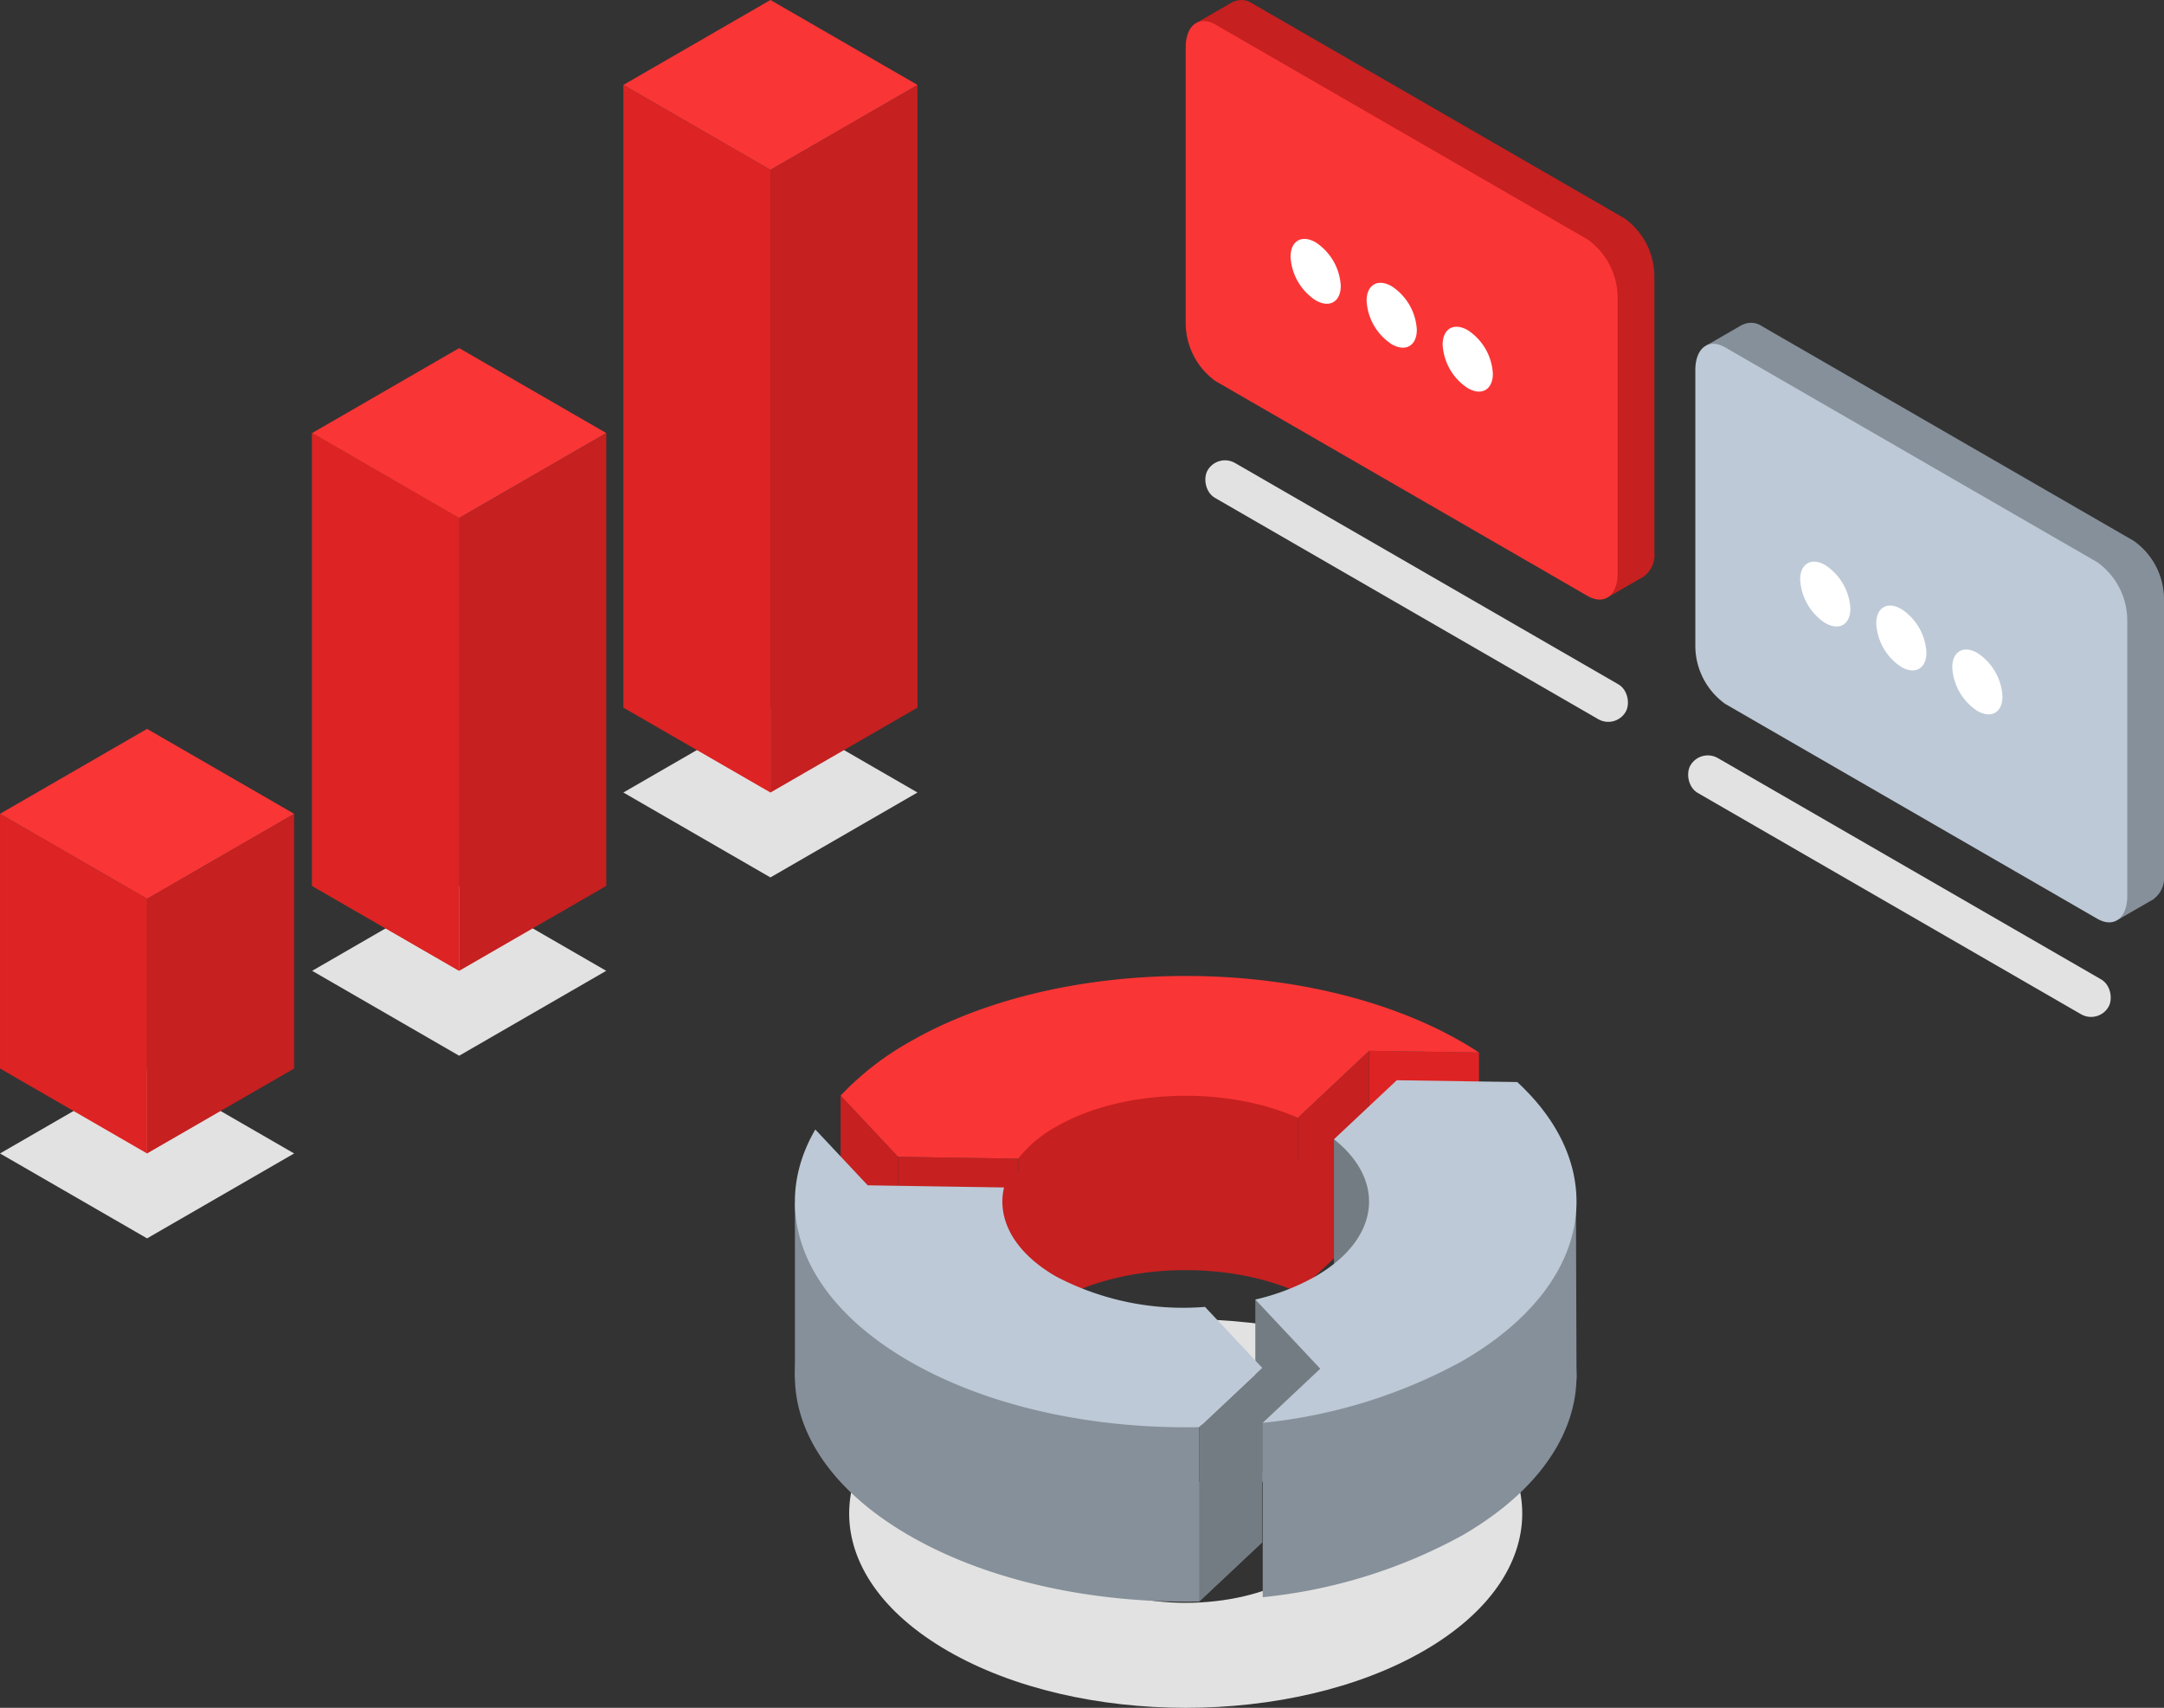 <svg xmlns="http://www.w3.org/2000/svg" width="161.357" height="127.329" viewBox="0 0 161.357 127.329"><rect x="0" y="0" width="161.357" height="127.329" fill="#333333" stroke="none"/><defs><style>.a{fill:#e2e2e2;}.b{fill:#c13d1a;}.c{fill:#c62020;}.d{fill:#dd2323;}.e{fill:#fa3535;}.f{fill:#737b83;}.g{fill:#86909a;}.h{fill:#bdc9d6;}.i{fill:#fff;}</style></defs><g transform="translate(-119.354 -404.882)"><g transform="translate(-319.402 157.407)"><path class="a" d="M438.757,350.611l10.965-6.331,10.965,6.331-10.965,6.331Z" transform="translate(0 -17.138)"/><path class="a" d="M467.039,334.064,478,327.733l10.965,6.331L478,340.395Z" transform="translate(-5.007 -14.208)"/><path class="a" d="M495.236,317.911,506.2,311.58l10.965,6.331L506.2,324.242Z" transform="translate(-9.999 -11.349)"/><g transform="translate(438.757 247.475)"><g transform="translate(23.275 32.286)"><path class="b" d="M478,326.8V293.037l-10.965-6.331V320.47Z" transform="translate(-467.039 -286.706)"/><path class="c" d="M480.363,293.037l10.965-6.331V320.47L480.363,326.8Z" transform="translate(-469.398 -286.706)"/><path class="d" d="M478,326.8V293.037l-10.965-6.331V320.47Z" transform="translate(-467.039 -286.706)"/></g><g transform="translate(0 54.344)"><path class="d" d="M449.722,346.526V327.533L438.757,321.2v18.992Z" transform="translate(-438.757 -314.872)"/><path class="c" d="M452.081,327.533l10.965-6.331v18.992l-10.965,6.331Z" transform="translate(-441.116 -314.872)"/><path class="e" d="M438.757,319.841l10.965-6.331,10.965,6.331-10.965,6.331Z" transform="translate(-438.757 -313.51)"/></g><g transform="translate(46.481)"><path class="d" d="M506.2,307.924V261.5l-10.965-6.331v46.426Z" transform="translate(-495.236 -248.837)"/><path class="c" d="M508.56,261.5l10.965-6.331v46.426l-10.965,6.331Z" transform="translate(-497.595 -248.837)"/><path class="e" d="M495.236,253.806l10.965-6.331,10.965,6.331L506.2,260.137Z" transform="translate(-495.236 -247.475)"/></g><path class="e" d="M467.039,285.344,478,279.013l10.965,6.331L478,291.675Z" transform="translate(-443.764 -253.059)"/></g></g><g transform="translate(-229.616 302.243)"><g transform="translate(149 -16)"><path class="a" d="M306.125,221.236c-9.8-5.658-25.689-5.658-35.488,0s-9.8,14.831,0,20.489,25.689,5.658,35.489,0S315.925,226.894,306.125,221.236Zm-9.587,14.954c-4.505,2.6-11.808,2.6-16.313,0s-4.505-6.818,0-9.419,11.808-2.6,16.313,0S301.042,233.589,296.538,236.19Z"/><path class="c" d="M266.935,217.884l8.952.139a9.516,9.516,0,0,1,2.827-2.377c4.922-2.842,12.663-3.061,18.025-.663l5.32-5,8.19.127c-.4-.265-.82-.525-1.259-.779-11.382-6.571-29.836-6.572-41.218,0a21.621,21.621,0,0,0-5.121,3.99Z"/><path class="d" d="M310.249,197.109v13l-8.19-.128v-13Z"/><path class="c" d="M296.739,201.984v13l5.319-5v-13Z"/><path class="c" d="M275.887,205.024v13l11.775-9.6,9.077,6.556v-13l-8.358-4.055s-11.506,3.523-12.1,3.672S275.887,205.024,275.887,205.024Z"/><path class="c" d="M266.935,204.885v13l8.951.14v-13Z"/><path class="c" d="M262.651,200.32v13l4.285,4.565v-13Z"/><path class="e" d="M266.935,204.885l8.952.139a9.516,9.516,0,0,1,2.827-2.377c4.922-2.842,12.663-3.061,18.025-.663l5.32-5,8.19.127c-.4-.264-.82-.526-1.259-.779-11.382-6.571-29.836-6.572-41.218,0a21.621,21.621,0,0,0-5.121,3.99Z"/><path class="f" d="M299.436,203.583v11.95l7.748-1.857s-.455-6.992-.62-7.179S299.436,203.583,299.436,203.583Z"/><path class="f" d="M293.572,215.533v13l.837.892,5.463-3.15s-.848-9.923-.947-10.122A51.729,51.729,0,0,0,293.572,215.533Z"/><path class="g" d="M304.12,212.177l-4.684,4.4c3.9,3.087,3.44,7.44-1.387,10.227a16.657,16.657,0,0,1-4.477,1.723l4.842,5.158-4.291,4.035a38.983,38.983,0,0,0,14.868-4.6c9.784-5.649,11.149-14.313,4.11-20.809Z"/><path class="g" d="M294.124,224.726v13l10.623-4.1,12.776-12.189-.047-13.8-13.517,10.714Z"/><path class="h" d="M304.12,199.178l-4.684,4.4c3.9,3.087,3.44,7.44-1.387,10.227a16.657,16.657,0,0,1-4.477,1.723l4.842,5.158-4.291,4.035a38.982,38.982,0,0,0,14.868-4.6c9.784-5.649,11.149-14.313,4.11-20.809Z"/><path class="g" d="M294.089,233.623l-4.268-4.547a20.406,20.406,0,0,1-11.107-2.267c-3.136-1.811-4.428-4.282-3.88-6.638l-10.162-.159-3.908-4.163c-3.418,5.866-1.086,12.6,7.009,17.277,5.947,3.434,13.826,5.07,21.618,4.915Z"/><path class="g" d="M289.391,225.042v13l-30.148-16.707V208.329l4.4,1.78Z"/><path class="f" d="M294.089,220.624v13l-4.7,4.418v-13Z"/><path class="h" d="M294.089,220.623l-4.268-4.546a20.406,20.406,0,0,1-11.107-2.267c-3.136-1.811-4.428-4.282-3.88-6.638l-10.162-.159-3.908-4.163c-3.418,5.866-1.086,12.6,7.009,17.277,5.947,3.434,13.826,5.07,21.618,4.915Z"/></g></g><g transform="translate(30.964 21.657)"><g transform="translate(176.801 383.225)"><g transform="translate(0 0)"><path class="c" d="M525.875,175.827,498.133,159.81a1.423,1.423,0,0,0-1.434-.115l0-.018-2.691,1.555s1.192.434,1.891.69v20.2a5.346,5.346,0,0,0,2.232,4.265L524.65,201.7v2.371l2.718-1.565-.015-.006a1.977,1.977,0,0,0,.754-1.779V180.092A5.345,5.345,0,0,0,525.875,175.827Z" transform="translate(-493.161 -159.55)"/><path class="e" d="M522.825,204.559l-27.742-16.017a5.344,5.344,0,0,1-2.232-4.265V163.649c0-1.644,1-2.4,2.232-1.687l27.742,16.017a5.346,5.346,0,0,1,2.232,4.265v20.628C525.058,204.516,524.058,205.271,522.825,204.559Z" transform="translate(-492.851 -160.123)"/></g><g transform="translate(7.818 17.813)"><path class="i" d="M507.262,187.354c0,1.194-.838,1.678-1.872,1.081a4.138,4.138,0,0,1-1.872-3.242c0-1.194.838-1.678,1.872-1.08A4.138,4.138,0,0,1,507.262,187.354Z" transform="translate(-503.518 -183.857)"/><path class="i" d="M515,191.822c0,1.193-.838,1.678-1.872,1.08a4.136,4.136,0,0,1-1.872-3.242c0-1.193.838-1.678,1.872-1.08A4.136,4.136,0,0,1,515,191.822Z" transform="translate(-505.585 -185.05)"/><path class="i" d="M522.737,196.289c0,1.194-.838,1.678-1.872,1.08a4.137,4.137,0,0,1-1.872-3.241c0-1.194.839-1.678,1.872-1.081A4.138,4.138,0,0,1,522.737,196.289Z" transform="translate(-507.652 -186.243)"/></g></g><g transform="translate(214.801 407.288)"><g transform="translate(0 0)"><path class="g" d="M504.333,140.436,476.59,124.419a1.423,1.423,0,0,0-1.434-.115l0-.018-2.691,1.554,1.891.691v20.2A5.348,5.348,0,0,0,476.59,151l26.517,15.309v2.371l2.718-1.566-.015-.005a1.977,1.977,0,0,0,.754-1.779V144.7A5.344,5.344,0,0,0,504.333,140.436Z" transform="translate(-471.618 -124.159)"/><path class="h" d="M501.282,169.169,473.54,153.152a5.347,5.347,0,0,1-2.232-4.265V128.258c0-1.644,1-2.4,2.232-1.687l27.742,16.017a5.344,5.344,0,0,1,2.232,4.265v20.629C503.515,169.125,502.516,169.88,501.282,169.169Z" transform="translate(-471.308 -124.732)"/></g><g transform="translate(7.818 17.813)"><path class="i" d="M485.719,151.963c0,1.194-.838,1.678-1.872,1.081a4.137,4.137,0,0,1-1.872-3.242c0-1.194.838-1.678,1.872-1.08A4.138,4.138,0,0,1,485.719,151.963Z" transform="translate(-481.976 -148.466)"/><path class="i" d="M493.457,156.431c0,1.193-.838,1.677-1.872,1.08a4.138,4.138,0,0,1-1.872-3.242c0-1.193.838-1.678,1.872-1.08A4.137,4.137,0,0,1,493.457,156.431Z" transform="translate(-484.043 -149.659)"/><path class="i" d="M501.194,160.9c0,1.194-.838,1.678-1.872,1.08a4.136,4.136,0,0,1-1.872-3.241c0-1.194.838-1.678,1.872-1.081A4.136,4.136,0,0,1,501.194,160.9Z" transform="translate(-486.11 -150.852)"/></g></g></g><rect class="a" width="36" height="3" rx="1.5" transform="translate(210.146 438.652) rotate(30)"/><rect class="a" width="36" height="3" rx="1.5" transform="translate(246.146 460.652) rotate(30)"/></g></svg>
